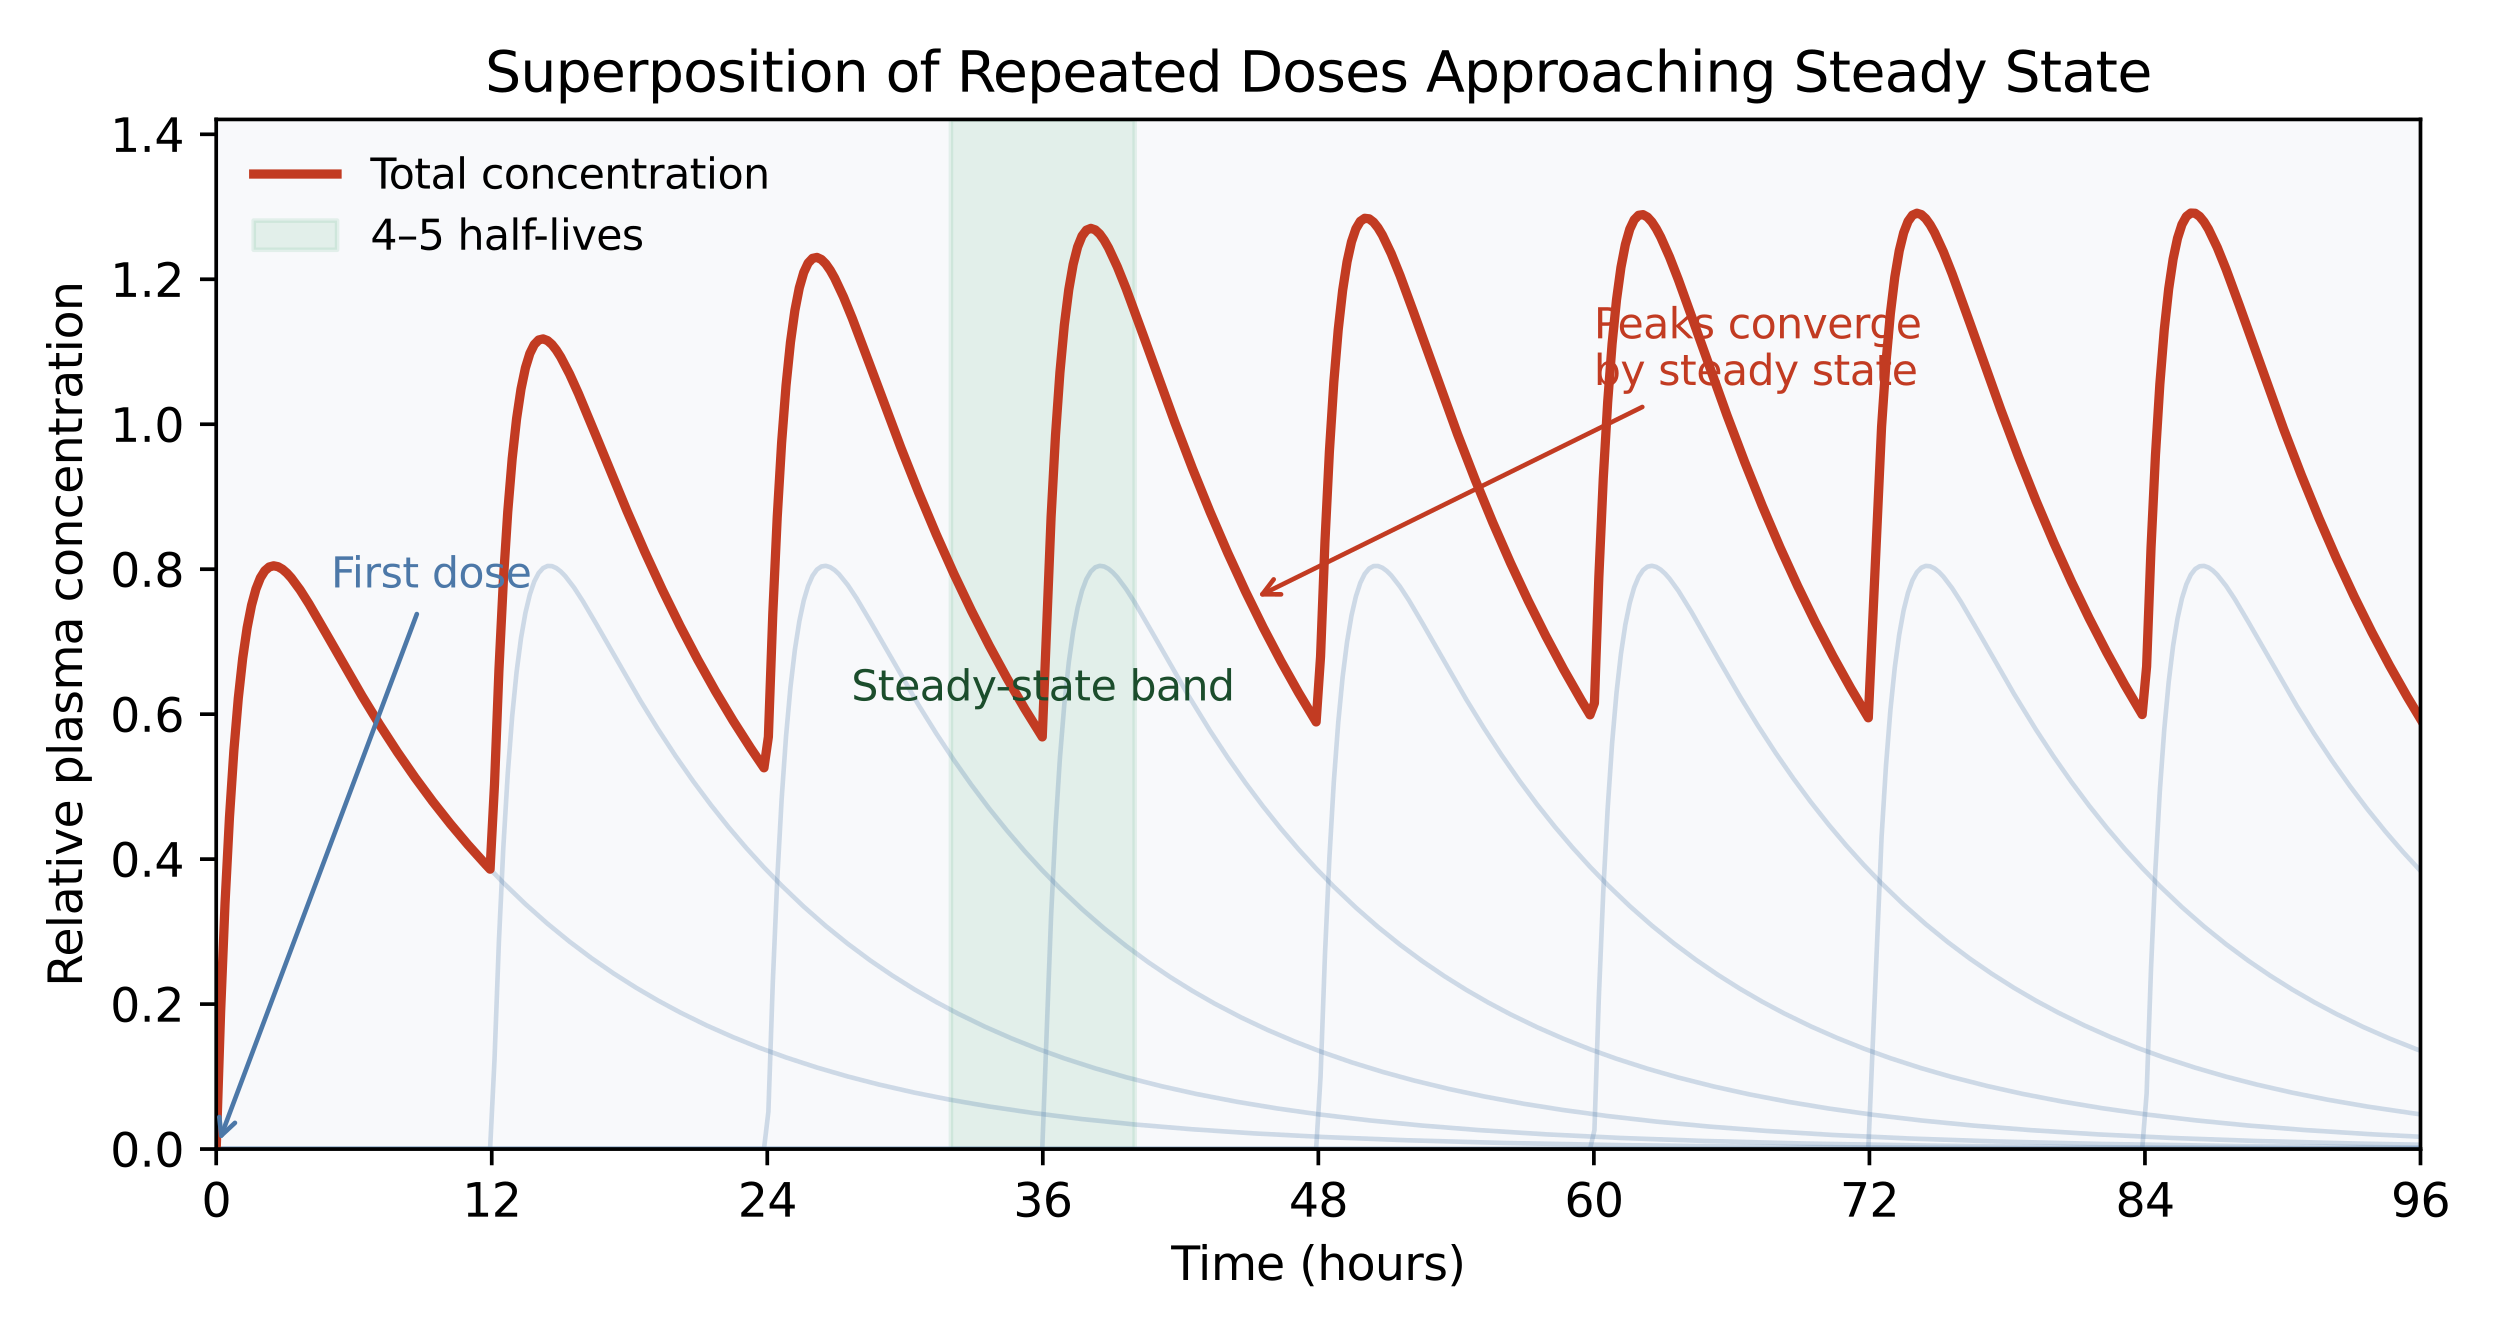 <?xml version="1.0" encoding="utf-8" standalone="no"?>
<!DOCTYPE svg PUBLIC "-//W3C//DTD SVG 1.1//EN"
  "http://www.w3.org/Graphics/SVG/1.1/DTD/svg11.dtd">
<svg xmlns:xlink="http://www.w3.org/1999/xlink" width="540pt" height="288pt" viewBox="0 0 540 288" xmlns="http://www.w3.org/2000/svg" version="1.1">
 <defs>
  <style type="text/css">*{stroke-linejoin: round; stroke-linecap: butt}</style>
 </defs>
 <g id="figure_1">
  <g id="patch_1">
   <path d="M 0 288 
L 540 288 
L 540 0 
L 0 0 
z
" style="fill: #ffffff"/>
  </g>
  <g id="axes_1">
   <g id="patch_2">
    <path d="M 46.7 248.2 
L 522.825 248.2 
L 522.825 25.8 
L 46.7 25.8 
z
" style="fill: #f8f9fb"/>
   </g>
   <g id="patch_3">
    <path d="M 205.408 248.2 
L 205.408 25.8 
L 245.085 25.8 
L 245.085 248.2 
z
" clip-path="url(#p7ed3aa85fb)" style="fill: #3ba272; opacity: 0.12; stroke: #3ba272; stroke-linejoin: miter"/>
   </g>
   <g id="matplotlib.axis_1">
    <g id="xtick_1">
     <g id="line2d_1">
      <defs>
       <path id="m272b999a81" d="M 0 0 
L 0 3.5 
" style="stroke: #000000; stroke-width: 0.8"/>
      </defs>
      <g>
       <use xlink:href="#m272b999a81" x="46.7" y="248.2" style="stroke: #000000; stroke-width: 0.8"/>
      </g>
     </g>
     <g id="text_1">
      <!-- 0 -->
      <g transform="translate(43.519 262.798) scale(0.1 -0.1)">
       <defs>
        <path id="DejaVuSans-30" d="M 2034 4250 
Q 1547 4250 1301 3770 
Q 1056 3291 1056 2328 
Q 1056 1369 1301 889 
Q 1547 409 2034 409 
Q 2525 409 2770 889 
Q 3016 1369 3016 2328 
Q 3016 3291 2770 3770 
Q 2525 4250 2034 4250 
z
M 2034 4750 
Q 2819 4750 3233 4129 
Q 3647 3509 3647 2328 
Q 3647 1150 3233 529 
Q 2819 -91 2034 -91 
Q 1250 -91 836 529 
Q 422 1150 422 2328 
Q 422 3509 836 4129 
Q 1250 4750 2034 4750 
z
" transform="scale(0.016)"/>
       </defs>
       <use xlink:href="#DejaVuSans-30"/>
      </g>
     </g>
    </g>
    <g id="xtick_2">
     <g id="line2d_2">
      <g>
       <use xlink:href="#m272b999a81" x="106.216" y="248.2" style="stroke: #000000; stroke-width: 0.8"/>
      </g>
     </g>
     <g id="text_2">
      <!-- 12 -->
      <g transform="translate(99.853 262.798) scale(0.1 -0.1)">
       <defs>
        <path id="DejaVuSans-31" d="M 794 531 
L 1825 531 
L 1825 4091 
L 703 3866 
L 703 4441 
L 1819 4666 
L 2450 4666 
L 2450 531 
L 3481 531 
L 3481 0 
L 794 0 
L 794 531 
z
" transform="scale(0.016)"/>
        <path id="DejaVuSans-32" d="M 1228 531 
L 3431 531 
L 3431 0 
L 469 0 
L 469 531 
Q 828 903 1448 1529 
Q 2069 2156 2228 2338 
Q 2531 2678 2651 2914 
Q 2772 3150 2772 3378 
Q 2772 3750 2511 3984 
Q 2250 4219 1831 4219 
Q 1534 4219 1204 4116 
Q 875 4013 500 3803 
L 500 4441 
Q 881 4594 1212 4672 
Q 1544 4750 1819 4750 
Q 2544 4750 2975 4387 
Q 3406 4025 3406 3419 
Q 3406 3131 3298 2873 
Q 3191 2616 2906 2266 
Q 2828 2175 2409 1742 
Q 1991 1309 1228 531 
z
" transform="scale(0.016)"/>
       </defs>
       <use xlink:href="#DejaVuSans-31"/>
       <use xlink:href="#DejaVuSans-32" x="63.623"/>
      </g>
     </g>
    </g>
    <g id="xtick_3">
     <g id="line2d_3">
      <g>
       <use xlink:href="#m272b999a81" x="165.731" y="248.2" style="stroke: #000000; stroke-width: 0.8"/>
      </g>
     </g>
     <g id="text_3">
      <!-- 24 -->
      <g transform="translate(159.369 262.798) scale(0.1 -0.1)">
       <defs>
        <path id="DejaVuSans-34" d="M 2419 4116 
L 825 1625 
L 2419 1625 
L 2419 4116 
z
M 2253 4666 
L 3047 4666 
L 3047 1625 
L 3713 1625 
L 3713 1100 
L 3047 1100 
L 3047 0 
L 2419 0 
L 2419 1100 
L 313 1100 
L 313 1709 
L 2253 4666 
z
" transform="scale(0.016)"/>
       </defs>
       <use xlink:href="#DejaVuSans-32"/>
       <use xlink:href="#DejaVuSans-34" x="63.623"/>
      </g>
     </g>
    </g>
    <g id="xtick_4">
     <g id="line2d_4">
      <g>
       <use xlink:href="#m272b999a81" x="225.247" y="248.2" style="stroke: #000000; stroke-width: 0.8"/>
      </g>
     </g>
     <g id="text_4">
      <!-- 36 -->
      <g transform="translate(218.884 262.798) scale(0.1 -0.1)">
       <defs>
        <path id="DejaVuSans-33" d="M 2597 2516 
Q 3050 2419 3304 2112 
Q 3559 1806 3559 1356 
Q 3559 666 3084 287 
Q 2609 -91 1734 -91 
Q 1441 -91 1130 -33 
Q 819 25 488 141 
L 488 750 
Q 750 597 1062 519 
Q 1375 441 1716 441 
Q 2309 441 2620 675 
Q 2931 909 2931 1356 
Q 2931 1769 2642 2001 
Q 2353 2234 1838 2234 
L 1294 2234 
L 1294 2753 
L 1863 2753 
Q 2328 2753 2575 2939 
Q 2822 3125 2822 3475 
Q 2822 3834 2567 4026 
Q 2313 4219 1838 4219 
Q 1578 4219 1281 4162 
Q 984 4106 628 3988 
L 628 4550 
Q 988 4650 1302 4700 
Q 1616 4750 1894 4750 
Q 2613 4750 3031 4423 
Q 3450 4097 3450 3541 
Q 3450 3153 3228 2886 
Q 3006 2619 2597 2516 
z
" transform="scale(0.016)"/>
        <path id="DejaVuSans-36" d="M 2113 2584 
Q 1688 2584 1439 2293 
Q 1191 2003 1191 1497 
Q 1191 994 1439 701 
Q 1688 409 2113 409 
Q 2538 409 2786 701 
Q 3034 994 3034 1497 
Q 3034 2003 2786 2293 
Q 2538 2584 2113 2584 
z
M 3366 4563 
L 3366 3988 
Q 3128 4100 2886 4159 
Q 2644 4219 2406 4219 
Q 1781 4219 1451 3797 
Q 1122 3375 1075 2522 
Q 1259 2794 1537 2939 
Q 1816 3084 2150 3084 
Q 2853 3084 3261 2657 
Q 3669 2231 3669 1497 
Q 3669 778 3244 343 
Q 2819 -91 2113 -91 
Q 1303 -91 875 529 
Q 447 1150 447 2328 
Q 447 3434 972 4092 
Q 1497 4750 2381 4750 
Q 2619 4750 2861 4703 
Q 3103 4656 3366 4563 
z
" transform="scale(0.016)"/>
       </defs>
       <use xlink:href="#DejaVuSans-33"/>
       <use xlink:href="#DejaVuSans-36" x="63.623"/>
      </g>
     </g>
    </g>
    <g id="xtick_5">
     <g id="line2d_5">
      <g>
       <use xlink:href="#m272b999a81" x="284.762" y="248.2" style="stroke: #000000; stroke-width: 0.8"/>
      </g>
     </g>
     <g id="text_5">
      <!-- 48 -->
      <g transform="translate(278.4 262.798) scale(0.1 -0.1)">
       <defs>
        <path id="DejaVuSans-38" d="M 2034 2216 
Q 1584 2216 1326 1975 
Q 1069 1734 1069 1313 
Q 1069 891 1326 650 
Q 1584 409 2034 409 
Q 2484 409 2743 651 
Q 3003 894 3003 1313 
Q 3003 1734 2745 1975 
Q 2488 2216 2034 2216 
z
M 1403 2484 
Q 997 2584 770 2862 
Q 544 3141 544 3541 
Q 544 4100 942 4425 
Q 1341 4750 2034 4750 
Q 2731 4750 3128 4425 
Q 3525 4100 3525 3541 
Q 3525 3141 3298 2862 
Q 3072 2584 2669 2484 
Q 3125 2378 3379 2068 
Q 3634 1759 3634 1313 
Q 3634 634 3220 271 
Q 2806 -91 2034 -91 
Q 1263 -91 848 271 
Q 434 634 434 1313 
Q 434 1759 690 2068 
Q 947 2378 1403 2484 
z
M 1172 3481 
Q 1172 3119 1398 2916 
Q 1625 2713 2034 2713 
Q 2441 2713 2670 2916 
Q 2900 3119 2900 3481 
Q 2900 3844 2670 4047 
Q 2441 4250 2034 4250 
Q 1625 4250 1398 4047 
Q 1172 3844 1172 3481 
z
" transform="scale(0.016)"/>
       </defs>
       <use xlink:href="#DejaVuSans-34"/>
       <use xlink:href="#DejaVuSans-38" x="63.623"/>
      </g>
     </g>
    </g>
    <g id="xtick_6">
     <g id="line2d_6">
      <g>
       <use xlink:href="#m272b999a81" x="344.278" y="248.2" style="stroke: #000000; stroke-width: 0.8"/>
      </g>
     </g>
     <g id="text_6">
      <!-- 60 -->
      <g transform="translate(337.916 262.798) scale(0.1 -0.1)">
       <use xlink:href="#DejaVuSans-36"/>
       <use xlink:href="#DejaVuSans-30" x="63.623"/>
      </g>
     </g>
    </g>
    <g id="xtick_7">
     <g id="line2d_7">
      <g>
       <use xlink:href="#m272b999a81" x="403.794" y="248.2" style="stroke: #000000; stroke-width: 0.8"/>
      </g>
     </g>
     <g id="text_7">
      <!-- 72 -->
      <g transform="translate(397.431 262.798) scale(0.1 -0.1)">
       <defs>
        <path id="DejaVuSans-37" d="M 525 4666 
L 3525 4666 
L 3525 4397 
L 1831 0 
L 1172 0 
L 2766 4134 
L 525 4134 
L 525 4666 
z
" transform="scale(0.016)"/>
       </defs>
       <use xlink:href="#DejaVuSans-37"/>
       <use xlink:href="#DejaVuSans-32" x="63.623"/>
      </g>
     </g>
    </g>
    <g id="xtick_8">
     <g id="line2d_8">
      <g>
       <use xlink:href="#m272b999a81" x="463.309" y="248.2" style="stroke: #000000; stroke-width: 0.8"/>
      </g>
     </g>
     <g id="text_8">
      <!-- 84 -->
      <g transform="translate(456.947 262.798) scale(0.1 -0.1)">
       <use xlink:href="#DejaVuSans-38"/>
       <use xlink:href="#DejaVuSans-34" x="63.623"/>
      </g>
     </g>
    </g>
    <g id="xtick_9">
     <g id="line2d_9">
      <g>
       <use xlink:href="#m272b999a81" x="522.825" y="248.2" style="stroke: #000000; stroke-width: 0.8"/>
      </g>
     </g>
     <g id="text_9">
      <!-- 96 -->
      <g transform="translate(516.462 262.798) scale(0.1 -0.1)">
       <defs>
        <path id="DejaVuSans-39" d="M 703 97 
L 703 672 
Q 941 559 1184 500 
Q 1428 441 1663 441 
Q 2288 441 2617 861 
Q 2947 1281 2994 2138 
Q 2813 1869 2534 1725 
Q 2256 1581 1919 1581 
Q 1219 1581 811 2004 
Q 403 2428 403 3163 
Q 403 3881 828 4315 
Q 1253 4750 1959 4750 
Q 2769 4750 3195 4129 
Q 3622 3509 3622 2328 
Q 3622 1225 3098 567 
Q 2575 -91 1691 -91 
Q 1453 -91 1209 -44 
Q 966 3 703 97 
z
M 1959 2075 
Q 2384 2075 2632 2365 
Q 2881 2656 2881 3163 
Q 2881 3666 2632 3958 
Q 2384 4250 1959 4250 
Q 1534 4250 1286 3958 
Q 1038 3666 1038 3163 
Q 1038 2656 1286 2365 
Q 1534 2075 1959 2075 
z
" transform="scale(0.016)"/>
       </defs>
       <use xlink:href="#DejaVuSans-39"/>
       <use xlink:href="#DejaVuSans-36" x="63.623"/>
      </g>
     </g>
    </g>
    <g id="text_10">
     <!-- Time (hours) -->
     <g transform="translate(252.981 276.477) scale(0.1 -0.1)">
      <defs>
       <path id="DejaVuSans-54" d="M -19 4666 
L 3928 4666 
L 3928 4134 
L 2272 4134 
L 2272 0 
L 1638 0 
L 1638 4134 
L -19 4134 
L -19 4666 
z
" transform="scale(0.016)"/>
       <path id="DejaVuSans-69" d="M 603 3500 
L 1178 3500 
L 1178 0 
L 603 0 
L 603 3500 
z
M 603 4863 
L 1178 4863 
L 1178 4134 
L 603 4134 
L 603 4863 
z
" transform="scale(0.016)"/>
       <path id="DejaVuSans-6d" d="M 3328 2828 
Q 3544 3216 3844 3400 
Q 4144 3584 4550 3584 
Q 5097 3584 5394 3201 
Q 5691 2819 5691 2113 
L 5691 0 
L 5113 0 
L 5113 2094 
Q 5113 2597 4934 2840 
Q 4756 3084 4391 3084 
Q 3944 3084 3684 2787 
Q 3425 2491 3425 1978 
L 3425 0 
L 2847 0 
L 2847 2094 
Q 2847 2600 2669 2842 
Q 2491 3084 2119 3084 
Q 1678 3084 1418 2786 
Q 1159 2488 1159 1978 
L 1159 0 
L 581 0 
L 581 3500 
L 1159 3500 
L 1159 2956 
Q 1356 3278 1631 3431 
Q 1906 3584 2284 3584 
Q 2666 3584 2933 3390 
Q 3200 3197 3328 2828 
z
" transform="scale(0.016)"/>
       <path id="DejaVuSans-65" d="M 3597 1894 
L 3597 1613 
L 953 1613 
Q 991 1019 1311 708 
Q 1631 397 2203 397 
Q 2534 397 2845 478 
Q 3156 559 3463 722 
L 3463 178 
Q 3153 47 2828 -22 
Q 2503 -91 2169 -91 
Q 1331 -91 842 396 
Q 353 884 353 1716 
Q 353 2575 817 3079 
Q 1281 3584 2069 3584 
Q 2775 3584 3186 3129 
Q 3597 2675 3597 1894 
z
M 3022 2063 
Q 3016 2534 2758 2815 
Q 2500 3097 2075 3097 
Q 1594 3097 1305 2825 
Q 1016 2553 972 2059 
L 3022 2063 
z
" transform="scale(0.016)"/>
       <path id="DejaVuSans-20" transform="scale(0.016)"/>
       <path id="DejaVuSans-28" d="M 1984 4856 
Q 1566 4138 1362 3434 
Q 1159 2731 1159 2009 
Q 1159 1288 1364 580 
Q 1569 -128 1984 -844 
L 1484 -844 
Q 1016 -109 783 600 
Q 550 1309 550 2009 
Q 550 2706 781 3412 
Q 1013 4119 1484 4856 
L 1984 4856 
z
" transform="scale(0.016)"/>
       <path id="DejaVuSans-68" d="M 3513 2113 
L 3513 0 
L 2938 0 
L 2938 2094 
Q 2938 2591 2744 2837 
Q 2550 3084 2163 3084 
Q 1697 3084 1428 2787 
Q 1159 2491 1159 1978 
L 1159 0 
L 581 0 
L 581 4863 
L 1159 4863 
L 1159 2956 
Q 1366 3272 1645 3428 
Q 1925 3584 2291 3584 
Q 2894 3584 3203 3211 
Q 3513 2838 3513 2113 
z
" transform="scale(0.016)"/>
       <path id="DejaVuSans-6f" d="M 1959 3097 
Q 1497 3097 1228 2736 
Q 959 2375 959 1747 
Q 959 1119 1226 758 
Q 1494 397 1959 397 
Q 2419 397 2687 759 
Q 2956 1122 2956 1747 
Q 2956 2369 2687 2733 
Q 2419 3097 1959 3097 
z
M 1959 3584 
Q 2709 3584 3137 3096 
Q 3566 2609 3566 1747 
Q 3566 888 3137 398 
Q 2709 -91 1959 -91 
Q 1206 -91 779 398 
Q 353 888 353 1747 
Q 353 2609 779 3096 
Q 1206 3584 1959 3584 
z
" transform="scale(0.016)"/>
       <path id="DejaVuSans-75" d="M 544 1381 
L 544 3500 
L 1119 3500 
L 1119 1403 
Q 1119 906 1312 657 
Q 1506 409 1894 409 
Q 2359 409 2629 706 
Q 2900 1003 2900 1516 
L 2900 3500 
L 3475 3500 
L 3475 0 
L 2900 0 
L 2900 538 
Q 2691 219 2414 64 
Q 2138 -91 1772 -91 
Q 1169 -91 856 284 
Q 544 659 544 1381 
z
M 1991 3584 
L 1991 3584 
z
" transform="scale(0.016)"/>
       <path id="DejaVuSans-72" d="M 2631 2963 
Q 2534 3019 2420 3045 
Q 2306 3072 2169 3072 
Q 1681 3072 1420 2755 
Q 1159 2438 1159 1844 
L 1159 0 
L 581 0 
L 581 3500 
L 1159 3500 
L 1159 2956 
Q 1341 3275 1631 3429 
Q 1922 3584 2338 3584 
Q 2397 3584 2469 3576 
Q 2541 3569 2628 3553 
L 2631 2963 
z
" transform="scale(0.016)"/>
       <path id="DejaVuSans-73" d="M 2834 3397 
L 2834 2853 
Q 2591 2978 2328 3040 
Q 2066 3103 1784 3103 
Q 1356 3103 1142 2972 
Q 928 2841 928 2578 
Q 928 2378 1081 2264 
Q 1234 2150 1697 2047 
L 1894 2003 
Q 2506 1872 2764 1633 
Q 3022 1394 3022 966 
Q 3022 478 2636 193 
Q 2250 -91 1575 -91 
Q 1294 -91 989 -36 
Q 684 19 347 128 
L 347 722 
Q 666 556 975 473 
Q 1284 391 1588 391 
Q 1994 391 2212 530 
Q 2431 669 2431 922 
Q 2431 1156 2273 1281 
Q 2116 1406 1581 1522 
L 1381 1569 
Q 847 1681 609 1914 
Q 372 2147 372 2553 
Q 372 3047 722 3315 
Q 1072 3584 1716 3584 
Q 2034 3584 2315 3537 
Q 2597 3491 2834 3397 
z
" transform="scale(0.016)"/>
       <path id="DejaVuSans-29" d="M 513 4856 
L 1013 4856 
Q 1481 4119 1714 3412 
Q 1947 2706 1947 2009 
Q 1947 1309 1714 600 
Q 1481 -109 1013 -844 
L 513 -844 
Q 928 -128 1133 580 
Q 1338 1288 1338 2009 
Q 1338 2731 1133 3434 
Q 928 4138 513 4856 
z
" transform="scale(0.016)"/>
      </defs>
      <use xlink:href="#DejaVuSans-54"/>
      <use xlink:href="#DejaVuSans-69" x="57.959"/>
      <use xlink:href="#DejaVuSans-6d" x="85.742"/>
      <use xlink:href="#DejaVuSans-65" x="183.154"/>
      <use xlink:href="#DejaVuSans-20" x="244.678"/>
      <use xlink:href="#DejaVuSans-28" x="276.465"/>
      <use xlink:href="#DejaVuSans-68" x="315.479"/>
      <use xlink:href="#DejaVuSans-6f" x="378.857"/>
      <use xlink:href="#DejaVuSans-75" x="440.039"/>
      <use xlink:href="#DejaVuSans-72" x="503.418"/>
      <use xlink:href="#DejaVuSans-73" x="544.531"/>
      <use xlink:href="#DejaVuSans-29" x="596.631"/>
     </g>
    </g>
   </g>
   <g id="matplotlib.axis_2">
    <g id="ytick_1">
     <g id="line2d_10">
      <defs>
       <path id="me614d76bc2" d="M 0 0 
L -3.5 0 
" style="stroke: #000000; stroke-width: 0.8"/>
      </defs>
      <g>
       <use xlink:href="#me614d76bc2" x="46.7" y="248.2" style="stroke: #000000; stroke-width: 0.8"/>
      </g>
     </g>
     <g id="text_11">
      <!-- 0.0 -->
      <g transform="translate(23.797 251.999) scale(0.1 -0.1)">
       <defs>
        <path id="DejaVuSans-2e" d="M 684 794 
L 1344 794 
L 1344 0 
L 684 0 
L 684 794 
z
" transform="scale(0.016)"/>
       </defs>
       <use xlink:href="#DejaVuSans-30"/>
       <use xlink:href="#DejaVuSans-2e" x="63.623"/>
       <use xlink:href="#DejaVuSans-30" x="95.41"/>
      </g>
     </g>
    </g>
    <g id="ytick_2">
     <g id="line2d_11">
      <g>
       <use xlink:href="#me614d76bc2" x="46.7" y="216.887" style="stroke: #000000; stroke-width: 0.8"/>
      </g>
     </g>
     <g id="text_12">
      <!-- 0.2 -->
      <g transform="translate(23.797 220.686) scale(0.1 -0.1)">
       <use xlink:href="#DejaVuSans-30"/>
       <use xlink:href="#DejaVuSans-2e" x="63.623"/>
       <use xlink:href="#DejaVuSans-32" x="95.41"/>
      </g>
     </g>
    </g>
    <g id="ytick_3">
     <g id="line2d_12">
      <g>
       <use xlink:href="#me614d76bc2" x="46.7" y="185.574" style="stroke: #000000; stroke-width: 0.8"/>
      </g>
     </g>
     <g id="text_13">
      <!-- 0.4 -->
      <g transform="translate(23.797 189.373) scale(0.1 -0.1)">
       <use xlink:href="#DejaVuSans-30"/>
       <use xlink:href="#DejaVuSans-2e" x="63.623"/>
       <use xlink:href="#DejaVuSans-34" x="95.41"/>
      </g>
     </g>
    </g>
    <g id="ytick_4">
     <g id="line2d_13">
      <g>
       <use xlink:href="#me614d76bc2" x="46.7" y="154.261" style="stroke: #000000; stroke-width: 0.8"/>
      </g>
     </g>
     <g id="text_14">
      <!-- 0.6 -->
      <g transform="translate(23.797 158.06) scale(0.1 -0.1)">
       <use xlink:href="#DejaVuSans-30"/>
       <use xlink:href="#DejaVuSans-2e" x="63.623"/>
       <use xlink:href="#DejaVuSans-36" x="95.41"/>
      </g>
     </g>
    </g>
    <g id="ytick_5">
     <g id="line2d_14">
      <g>
       <use xlink:href="#me614d76bc2" x="46.7" y="122.947" style="stroke: #000000; stroke-width: 0.8"/>
      </g>
     </g>
     <g id="text_15">
      <!-- 0.8 -->
      <g transform="translate(23.797 126.747) scale(0.1 -0.1)">
       <use xlink:href="#DejaVuSans-30"/>
       <use xlink:href="#DejaVuSans-2e" x="63.623"/>
       <use xlink:href="#DejaVuSans-38" x="95.41"/>
      </g>
     </g>
    </g>
    <g id="ytick_6">
     <g id="line2d_15">
      <g>
       <use xlink:href="#me614d76bc2" x="46.7" y="91.634" style="stroke: #000000; stroke-width: 0.8"/>
      </g>
     </g>
     <g id="text_16">
      <!-- 1.0 -->
      <g transform="translate(23.797 95.434) scale(0.1 -0.1)">
       <use xlink:href="#DejaVuSans-31"/>
       <use xlink:href="#DejaVuSans-2e" x="63.623"/>
       <use xlink:href="#DejaVuSans-30" x="95.41"/>
      </g>
     </g>
    </g>
    <g id="ytick_7">
     <g id="line2d_16">
      <g>
       <use xlink:href="#me614d76bc2" x="46.7" y="60.321" style="stroke: #000000; stroke-width: 0.8"/>
      </g>
     </g>
     <g id="text_17">
      <!-- 1.2 -->
      <g transform="translate(23.797 64.12) scale(0.1 -0.1)">
       <use xlink:href="#DejaVuSans-31"/>
       <use xlink:href="#DejaVuSans-2e" x="63.623"/>
       <use xlink:href="#DejaVuSans-32" x="95.41"/>
      </g>
     </g>
    </g>
    <g id="ytick_8">
     <g id="line2d_17">
      <g>
       <use xlink:href="#me614d76bc2" x="46.7" y="29.008" style="stroke: #000000; stroke-width: 0.8"/>
      </g>
     </g>
     <g id="text_18">
      <!-- 1.4 -->
      <g transform="translate(23.797 32.807) scale(0.1 -0.1)">
       <use xlink:href="#DejaVuSans-31"/>
       <use xlink:href="#DejaVuSans-2e" x="63.623"/>
       <use xlink:href="#DejaVuSans-34" x="95.41"/>
      </g>
     </g>
    </g>
    <g id="text_19">
     <!-- Relative plasma concentration -->
     <g transform="translate(17.717 213.137) rotate(-90) scale(0.1 -0.1)">
      <defs>
       <path id="DejaVuSans-52" d="M 2841 2188 
Q 3044 2119 3236 1894 
Q 3428 1669 3622 1275 
L 4263 0 
L 3584 0 
L 2988 1197 
Q 2756 1666 2539 1819 
Q 2322 1972 1947 1972 
L 1259 1972 
L 1259 0 
L 628 0 
L 628 4666 
L 2053 4666 
Q 2853 4666 3247 4331 
Q 3641 3997 3641 3322 
Q 3641 2881 3436 2590 
Q 3231 2300 2841 2188 
z
M 1259 4147 
L 1259 2491 
L 2053 2491 
Q 2509 2491 2742 2702 
Q 2975 2913 2975 3322 
Q 2975 3731 2742 3939 
Q 2509 4147 2053 4147 
L 1259 4147 
z
" transform="scale(0.016)"/>
       <path id="DejaVuSans-6c" d="M 603 4863 
L 1178 4863 
L 1178 0 
L 603 0 
L 603 4863 
z
" transform="scale(0.016)"/>
       <path id="DejaVuSans-61" d="M 2194 1759 
Q 1497 1759 1228 1600 
Q 959 1441 959 1056 
Q 959 750 1161 570 
Q 1363 391 1709 391 
Q 2188 391 2477 730 
Q 2766 1069 2766 1631 
L 2766 1759 
L 2194 1759 
z
M 3341 1997 
L 3341 0 
L 2766 0 
L 2766 531 
Q 2569 213 2275 61 
Q 1981 -91 1556 -91 
Q 1019 -91 701 211 
Q 384 513 384 1019 
Q 384 1609 779 1909 
Q 1175 2209 1959 2209 
L 2766 2209 
L 2766 2266 
Q 2766 2663 2505 2880 
Q 2244 3097 1772 3097 
Q 1472 3097 1187 3025 
Q 903 2953 641 2809 
L 641 3341 
Q 956 3463 1253 3523 
Q 1550 3584 1831 3584 
Q 2591 3584 2966 3190 
Q 3341 2797 3341 1997 
z
" transform="scale(0.016)"/>
       <path id="DejaVuSans-74" d="M 1172 4494 
L 1172 3500 
L 2356 3500 
L 2356 3053 
L 1172 3053 
L 1172 1153 
Q 1172 725 1289 603 
Q 1406 481 1766 481 
L 2356 481 
L 2356 0 
L 1766 0 
Q 1100 0 847 248 
Q 594 497 594 1153 
L 594 3053 
L 172 3053 
L 172 3500 
L 594 3500 
L 594 4494 
L 1172 4494 
z
" transform="scale(0.016)"/>
       <path id="DejaVuSans-76" d="M 191 3500 
L 800 3500 
L 1894 563 
L 2988 3500 
L 3597 3500 
L 2284 0 
L 1503 0 
L 191 3500 
z
" transform="scale(0.016)"/>
       <path id="DejaVuSans-70" d="M 1159 525 
L 1159 -1331 
L 581 -1331 
L 581 3500 
L 1159 3500 
L 1159 2969 
Q 1341 3281 1617 3432 
Q 1894 3584 2278 3584 
Q 2916 3584 3314 3078 
Q 3713 2572 3713 1747 
Q 3713 922 3314 415 
Q 2916 -91 2278 -91 
Q 1894 -91 1617 61 
Q 1341 213 1159 525 
z
M 3116 1747 
Q 3116 2381 2855 2742 
Q 2594 3103 2138 3103 
Q 1681 3103 1420 2742 
Q 1159 2381 1159 1747 
Q 1159 1113 1420 752 
Q 1681 391 2138 391 
Q 2594 391 2855 752 
Q 3116 1113 3116 1747 
z
" transform="scale(0.016)"/>
       <path id="DejaVuSans-63" d="M 3122 3366 
L 3122 2828 
Q 2878 2963 2633 3030 
Q 2388 3097 2138 3097 
Q 1578 3097 1268 2742 
Q 959 2388 959 1747 
Q 959 1106 1268 751 
Q 1578 397 2138 397 
Q 2388 397 2633 464 
Q 2878 531 3122 666 
L 3122 134 
Q 2881 22 2623 -34 
Q 2366 -91 2075 -91 
Q 1284 -91 818 406 
Q 353 903 353 1747 
Q 353 2603 823 3093 
Q 1294 3584 2113 3584 
Q 2378 3584 2631 3529 
Q 2884 3475 3122 3366 
z
" transform="scale(0.016)"/>
       <path id="DejaVuSans-6e" d="M 3513 2113 
L 3513 0 
L 2938 0 
L 2938 2094 
Q 2938 2591 2744 2837 
Q 2550 3084 2163 3084 
Q 1697 3084 1428 2787 
Q 1159 2491 1159 1978 
L 1159 0 
L 581 0 
L 581 3500 
L 1159 3500 
L 1159 2956 
Q 1366 3272 1645 3428 
Q 1925 3584 2291 3584 
Q 2894 3584 3203 3211 
Q 3513 2838 3513 2113 
z
" transform="scale(0.016)"/>
      </defs>
      <use xlink:href="#DejaVuSans-52"/>
      <use xlink:href="#DejaVuSans-65" x="64.982"/>
      <use xlink:href="#DejaVuSans-6c" x="126.506"/>
      <use xlink:href="#DejaVuSans-61" x="154.289"/>
      <use xlink:href="#DejaVuSans-74" x="215.568"/>
      <use xlink:href="#DejaVuSans-69" x="254.777"/>
      <use xlink:href="#DejaVuSans-76" x="282.561"/>
      <use xlink:href="#DejaVuSans-65" x="341.74"/>
      <use xlink:href="#DejaVuSans-20" x="403.264"/>
      <use xlink:href="#DejaVuSans-70" x="435.051"/>
      <use xlink:href="#DejaVuSans-6c" x="498.527"/>
      <use xlink:href="#DejaVuSans-61" x="526.311"/>
      <use xlink:href="#DejaVuSans-73" x="587.59"/>
      <use xlink:href="#DejaVuSans-6d" x="639.689"/>
      <use xlink:href="#DejaVuSans-61" x="737.102"/>
      <use xlink:href="#DejaVuSans-20" x="798.381"/>
      <use xlink:href="#DejaVuSans-63" x="830.168"/>
      <use xlink:href="#DejaVuSans-6f" x="885.148"/>
      <use xlink:href="#DejaVuSans-6e" x="946.33"/>
      <use xlink:href="#DejaVuSans-63" x="1009.709"/>
      <use xlink:href="#DejaVuSans-65" x="1064.689"/>
      <use xlink:href="#DejaVuSans-6e" x="1126.213"/>
      <use xlink:href="#DejaVuSans-74" x="1189.592"/>
      <use xlink:href="#DejaVuSans-72" x="1228.801"/>
      <use xlink:href="#DejaVuSans-61" x="1269.914"/>
      <use xlink:href="#DejaVuSans-74" x="1331.193"/>
      <use xlink:href="#DejaVuSans-69" x="1370.402"/>
      <use xlink:href="#DejaVuSans-6f" x="1398.186"/>
      <use xlink:href="#DejaVuSans-6e" x="1459.367"/>
     </g>
    </g>
   </g>
   <g id="line2d_18">
    <path d="M 46.7 248.2 
L 47.654 218.594 
L 48.608 195.125 
L 49.562 176.613 
L 50.517 162.105 
L 51.471 150.83 
L 52.425 142.163 
L 53.379 135.6 
L 54.333 130.731 
L 55.287 127.226 
L 56.242 124.818 
L 57.196 123.291 
L 58.15 122.469 
L 59.104 122.211 
L 60.058 122.404 
L 61.012 122.953 
L 61.967 123.785 
L 62.921 124.84 
L 64.829 127.431 
L 66.737 130.439 
L 70.554 137.023 
L 78.187 150.311 
L 82.004 156.545 
L 85.82 162.423 
L 89.637 167.941 
L 93.454 173.111 
L 97.27 177.952 
L 101.087 182.482 
L 104.904 186.72 
L 108.72 190.685 
L 113.491 195.285 
L 118.262 199.516 
L 123.033 203.409 
L 127.803 206.991 
L 132.574 210.286 
L 137.345 213.318 
L 142.116 216.107 
L 146.887 218.674 
L 152.612 221.484 
L 158.337 224.026 
L 164.061 226.327 
L 169.786 228.409 
L 176.466 230.589 
L 183.145 232.528 
L 189.824 234.254 
L 197.457 235.995 
L 205.09 237.519 
L 213.678 239.007 
L 223.219 240.418 
L 233.715 241.722 
L 245.165 242.896 
L 257.569 243.93 
L 270.927 244.818 
L 286.194 245.61 
L 304.323 246.313 
L 325.314 246.892 
L 351.077 247.366 
L 383.518 247.727 
L 428.363 247.984 
L 498.017 248.136 
L 522.825 248.159 
L 522.825 248.159 
" clip-path="url(#p7ed3aa85fb)" style="fill: none; stroke: #4c78a8; stroke-opacity: 0.25; stroke-linecap: square"/>
   </g>
   <g id="line2d_19">
    <path d="M 46.7 248.2 
L 105.858 248.2 
L 106.812 228.906 
L 107.766 203.287 
L 108.72 183.039 
L 109.674 167.129 
L 110.629 154.722 
L 111.583 145.142 
L 112.537 137.842 
L 113.491 132.381 
L 114.445 128.399 
L 115.399 125.608 
L 116.354 123.772 
L 117.308 122.704 
L 118.262 122.25 
L 119.216 122.285 
L 120.17 122.71 
L 121.124 123.444 
L 122.079 124.422 
L 123.987 126.906 
L 125.895 129.853 
L 128.758 134.715 
L 138.299 151.307 
L 142.116 157.487 
L 145.932 163.308 
L 149.749 168.771 
L 153.566 173.889 
L 157.382 178.68 
L 161.199 183.163 
L 165.016 187.357 
L 168.832 191.282 
L 173.603 195.833 
L 178.374 200.02 
L 183.145 203.873 
L 187.915 207.418 
L 192.686 210.679 
L 197.457 213.679 
L 202.228 216.44 
L 206.999 218.98 
L 212.724 221.761 
L 218.448 224.277 
L 224.173 226.554 
L 229.898 228.614 
L 236.578 230.771 
L 243.257 232.691 
L 250.89 234.627 
L 258.523 236.321 
L 267.111 237.976 
L 275.698 239.4 
L 285.24 240.751 
L 295.735 241.999 
L 307.185 243.123 
L 319.589 244.112 
L 333.902 245.017 
L 350.122 245.802 
L 368.251 246.453 
L 390.197 247.009 
L 416.913 247.453 
L 451.263 247.79 
L 499.925 248.025 
L 522.825 248.083 
L 522.825 248.083 
" clip-path="url(#p7ed3aa85fb)" style="fill: none; stroke: #4c78a8; stroke-opacity: 0.25; stroke-linecap: square"/>
   </g>
   <g id="line2d_20">
    <path d="M 46.7 248.2 
L 165.016 248.2 
L 165.97 240.149 
L 166.924 212.202 
L 167.878 190.073 
L 168.832 172.644 
L 169.786 159.01 
L 170.741 148.44 
L 171.695 140.343 
L 172.649 134.238 
L 173.603 129.738 
L 174.557 126.531 
L 175.511 124.361 
L 176.466 123.025 
L 177.42 122.357 
L 178.374 122.221 
L 179.328 122.511 
L 180.282 123.137 
L 181.236 124.03 
L 183.145 126.398 
L 185.053 129.276 
L 187.915 134.091 
L 198.411 152.296 
L 202.228 158.421 
L 206.044 164.185 
L 209.861 169.593 
L 213.678 174.658 
L 217.494 179.4 
L 221.311 183.837 
L 225.128 187.988 
L 228.944 191.871 
L 233.715 196.376 
L 238.486 200.52 
L 243.257 204.333 
L 248.027 207.84 
L 252.798 211.068 
L 257.569 214.037 
L 262.34 216.769 
L 268.065 219.76 
L 273.79 222.467 
L 279.515 224.916 
L 285.24 227.132 
L 291.919 229.453 
L 298.598 231.517 
L 305.277 233.355 
L 312.91 235.208 
L 320.543 236.83 
L 329.131 238.414 
L 337.718 239.777 
L 347.26 241.07 
L 357.756 242.265 
L 369.206 243.341 
L 381.61 244.287 
L 395.922 245.153 
L 412.143 245.905 
L 431.226 246.556 
L 454.126 247.098 
L 481.796 247.52 
L 518.054 247.839 
L 522.825 247.868 
L 522.825 247.868 
" clip-path="url(#p7ed3aa85fb)" style="fill: none; stroke: #4c78a8; stroke-opacity: 0.25; stroke-linecap: square"/>
   </g>
   <g id="line2d_21">
    <path d="M 46.7 248.2 
L 225.128 248.2 
L 227.036 197.766 
L 227.99 178.69 
L 228.944 163.728 
L 229.898 152.085 
L 230.853 143.122 
L 231.807 136.32 
L 232.761 131.259 
L 233.715 127.599 
L 234.669 125.067 
L 235.623 123.44 
L 236.578 122.538 
L 237.532 122.217 
L 238.486 122.358 
L 239.44 122.868 
L 240.394 123.668 
L 241.348 124.698 
L 243.257 127.255 
L 245.165 130.243 
L 248.982 136.812 
L 256.615 150.11 
L 261.386 157.862 
L 265.202 163.66 
L 269.019 169.101 
L 272.836 174.198 
L 276.652 178.969 
L 280.469 183.433 
L 284.285 187.61 
L 288.102 191.518 
L 292.873 196.051 
L 297.644 200.221 
L 302.414 204.058 
L 307.185 207.587 
L 311.956 210.835 
L 316.727 213.823 
L 321.498 216.572 
L 326.268 219.101 
L 331.993 221.871 
L 337.718 224.376 
L 343.443 226.644 
L 349.168 228.695 
L 355.847 230.844 
L 362.526 232.755 
L 370.16 234.683 
L 377.793 236.371 
L 386.38 238.019 
L 394.968 239.437 
L 404.509 240.782 
L 415.005 242.025 
L 426.455 243.145 
L 438.859 244.129 
L 453.171 245.03 
L 469.392 245.812 
L 487.521 246.46 
L 509.467 247.014 
L 522.825 247.261 
L 522.825 247.261 
" clip-path="url(#p7ed3aa85fb)" style="fill: none; stroke: #4c78a8; stroke-opacity: 0.25; stroke-linecap: square"/>
   </g>
   <g id="line2d_22">
    <path d="M 46.7 248.2 
L 284.285 248.2 
L 285.24 232.546 
L 286.194 206.172 
L 287.148 185.314 
L 288.102 168.911 
L 289.056 156.106 
L 290.01 146.205 
L 290.965 138.646 
L 291.919 132.976 
L 292.873 128.826 
L 293.827 125.9 
L 294.781 123.956 
L 295.735 122.801 
L 296.689 122.277 
L 297.644 122.257 
L 298.598 122.639 
L 299.552 123.338 
L 300.506 124.288 
L 302.414 126.735 
L 304.323 129.659 
L 307.185 134.507 
L 316.727 151.109 
L 320.543 157.299 
L 324.36 163.132 
L 328.177 168.606 
L 331.993 173.734 
L 335.81 178.535 
L 339.627 183.027 
L 343.443 187.23 
L 347.26 191.163 
L 352.031 195.724 
L 356.801 199.92 
L 361.572 203.781 
L 366.343 207.333 
L 371.114 210.601 
L 375.885 213.607 
L 380.655 216.374 
L 385.426 218.919 
L 391.151 221.705 
L 396.876 224.227 
L 402.601 226.509 
L 408.326 228.573 
L 415.005 230.735 
L 421.684 232.658 
L 429.317 234.598 
L 436.951 236.296 
L 445.538 237.955 
L 454.126 239.382 
L 463.667 240.736 
L 474.163 241.986 
L 485.613 243.113 
L 498.017 244.104 
L 512.329 245.01 
L 522.825 245.544 
L 522.825 245.544 
" clip-path="url(#p7ed3aa85fb)" style="fill: none; stroke: #4c78a8; stroke-opacity: 0.25; stroke-linecap: square"/>
   </g>
   <g id="line2d_23">
    <path d="M 46.7 248.2 
L 343.443 248.2 
L 344.397 244.117 
L 345.352 215.352 
L 346.306 192.561 
L 347.26 174.598 
L 348.214 160.533 
L 349.168 149.615 
L 350.122 141.237 
L 351.077 134.906 
L 352.031 130.224 
L 352.985 126.87 
L 353.939 124.583 
L 354.893 123.153 
L 355.847 122.409 
L 356.801 122.213 
L 357.756 122.454 
L 358.71 123.043 
L 359.664 123.906 
L 360.618 124.985 
L 362.526 127.609 
L 365.389 132.241 
L 371.114 142.295 
L 375.885 150.511 
L 379.701 156.734 
L 383.518 162.6 
L 387.335 168.107 
L 391.151 173.267 
L 394.968 178.098 
L 398.784 182.619 
L 402.601 186.848 
L 406.418 190.805 
L 411.188 195.395 
L 415.959 199.617 
L 420.73 203.502 
L 425.501 207.076 
L 430.272 210.365 
L 435.042 213.39 
L 439.813 216.174 
L 444.584 218.735 
L 450.309 221.539 
L 456.034 224.077 
L 461.759 226.373 
L 467.484 228.45 
L 474.163 230.625 
L 480.842 232.561 
L 487.521 234.283 
L 495.154 236.021 
L 502.788 237.541 
L 511.375 239.026 
L 520.917 240.434 
L 522.825 240.689 
L 522.825 240.689 
" clip-path="url(#p7ed3aa85fb)" style="fill: none; stroke: #4c78a8; stroke-opacity: 0.25; stroke-linecap: square"/>
   </g>
   <g id="line2d_24">
    <path d="M 46.7 248.2 
L 403.555 248.2 
L 406.418 180.832 
L 407.372 165.402 
L 408.326 153.382 
L 409.28 144.115 
L 410.234 137.067 
L 411.188 131.809 
L 412.143 127.99 
L 413.097 125.33 
L 414.051 123.6 
L 415.005 122.617 
L 415.959 122.23 
L 416.913 122.319 
L 417.868 122.787 
L 418.822 123.554 
L 419.776 124.558 
L 421.684 127.08 
L 423.593 130.047 
L 427.409 136.602 
L 435.042 149.91 
L 439.813 157.675 
L 443.63 163.484 
L 447.446 168.936 
L 451.263 174.043 
L 455.08 178.824 
L 458.896 183.298 
L 462.713 187.484 
L 466.53 191.4 
L 471.3 195.942 
L 476.071 200.121 
L 480.842 203.965 
L 485.613 207.503 
L 490.384 210.757 
L 495.154 213.751 
L 499.925 216.506 
L 504.696 219.04 
L 510.421 221.816 
L 516.146 224.327 
L 521.871 226.599 
L 522.825 226.956 
L 522.825 226.956 
" clip-path="url(#p7ed3aa85fb)" style="fill: none; stroke: #4c78a8; stroke-opacity: 0.25; stroke-linecap: square"/>
   </g>
   <g id="line2d_25">
    <path d="M 46.7 248.2 
L 462.713 248.2 
L 463.667 236.293 
L 464.621 209.143 
L 465.576 187.658 
L 466.53 170.748 
L 467.484 157.535 
L 468.438 147.304 
L 469.392 139.479 
L 470.346 133.595 
L 471.3 129.272 
L 472.255 126.207 
L 473.209 124.153 
L 474.163 122.908 
L 475.117 122.313 
L 476.071 122.236 
L 477.025 122.572 
L 477.98 123.236 
L 478.934 124.158 
L 480.842 126.565 
L 482.75 129.467 
L 485.613 134.298 
L 496.109 152.493 
L 499.925 158.606 
L 503.742 164.36 
L 507.558 169.756 
L 511.375 174.811 
L 515.192 179.543 
L 519.008 183.971 
L 522.825 188.113 
L 522.825 188.113 
" clip-path="url(#p7ed3aa85fb)" style="fill: none; stroke: #4c78a8; stroke-opacity: 0.25; stroke-linecap: square"/>
   </g>
   <g id="line2d_26">
    <path d="M 46.7 248.2 
L 522.825 248.2 
L 522.825 248.2 
" clip-path="url(#p7ed3aa85fb)" style="fill: none; stroke: #4c78a8; stroke-opacity: 0.25; stroke-linecap: square"/>
   </g>
   <g id="line2d_27">
    <path d="M 46.7 248.2 
L 47.654 218.594 
L 48.608 195.125 
L 49.562 176.613 
L 50.517 162.105 
L 51.471 150.83 
L 52.425 142.163 
L 53.379 135.6 
L 54.333 130.731 
L 55.287 127.226 
L 56.242 124.818 
L 57.196 123.291 
L 58.15 122.469 
L 59.104 122.211 
L 60.058 122.404 
L 61.012 122.953 
L 61.967 123.785 
L 62.921 124.84 
L 64.829 127.431 
L 66.737 130.439 
L 70.554 137.023 
L 78.187 150.311 
L 82.004 156.545 
L 85.82 162.423 
L 89.637 167.941 
L 93.454 173.111 
L 97.27 177.952 
L 101.087 182.482 
L 104.904 186.72 
L 105.858 187.736 
L 106.812 169.442 
L 107.766 144.806 
L 108.72 125.524 
L 109.674 110.565 
L 110.629 99.093 
L 111.583 90.433 
L 112.537 84.038 
L 113.491 79.465 
L 114.445 76.358 
L 115.399 74.427 
L 116.354 73.438 
L 117.308 73.202 
L 118.262 73.566 
L 119.216 74.406 
L 120.17 75.622 
L 121.124 77.135 
L 123.033 80.799 
L 124.941 85.014 
L 128.758 94.187 
L 135.437 110.39 
L 139.253 119.147 
L 143.07 127.414 
L 146.887 135.181 
L 150.703 142.46 
L 154.52 149.276 
L 158.337 155.655 
L 162.153 161.623 
L 165.016 165.846 
L 165.97 159.156 
L 166.924 132.548 
L 167.878 111.736 
L 168.832 95.601 
L 169.786 83.241 
L 170.741 73.924 
L 171.695 67.058 
L 172.649 62.165 
L 173.603 58.857 
L 174.557 56.821 
L 175.511 55.804 
L 176.466 55.601 
L 177.42 56.047 
L 178.374 57.008 
L 179.328 58.375 
L 180.282 60.062 
L 182.19 64.125 
L 184.099 68.782 
L 187.915 78.89 
L 194.595 96.715 
L 198.411 106.343 
L 202.228 115.432 
L 206.044 123.969 
L 209.861 131.971 
L 213.678 139.463 
L 217.494 146.474 
L 221.311 153.035 
L 225.128 159.173 
L 227.036 111.657 
L 227.99 94.006 
L 228.944 80.443 
L 229.898 70.177 
L 230.853 62.568 
L 231.807 57.097 
L 232.761 53.346 
L 233.715 50.974 
L 234.669 49.709 
L 235.623 49.327 
L 236.578 49.651 
L 237.532 50.534 
L 238.486 51.861 
L 239.44 53.535 
L 241.348 57.639 
L 243.257 62.394 
L 247.073 72.793 
L 253.752 91.222 
L 257.569 101.192 
L 261.386 110.608 
L 265.202 119.454 
L 269.019 127.747 
L 272.836 135.511 
L 276.652 142.777 
L 280.469 149.576 
L 284.285 155.937 
L 285.24 141.808 
L 286.194 116.934 
L 287.148 97.551 
L 288.102 82.598 
L 289.056 71.22 
L 290.01 62.723 
L 290.965 56.544 
L 291.919 52.231 
L 292.873 49.416 
L 293.827 47.802 
L 294.781 47.15 
L 295.735 47.264 
L 296.689 47.989 
L 297.644 49.197 
L 298.598 50.786 
L 300.506 54.792 
L 302.414 59.517 
L 305.277 67.293 
L 314.818 93.765 
L 318.635 103.617 
L 322.452 112.895 
L 326.268 121.603 
L 330.085 129.76 
L 333.902 137.396 
L 337.718 144.541 
L 341.535 151.226 
L 343.443 154.406 
L 344.397 151.873 
L 345.352 124.633 
L 346.306 103.342 
L 347.26 86.853 
L 348.214 74.239 
L 349.168 64.748 
L 350.122 57.772 
L 351.077 52.821 
L 352.031 49.496 
L 352.985 47.477 
L 353.939 46.502 
L 354.893 46.362 
L 355.847 46.888 
L 356.801 47.94 
L 357.756 49.41 
L 358.71 51.206 
L 360.618 55.503 
L 362.526 60.405 
L 366.343 71.014 
L 373.022 89.684 
L 376.839 99.762 
L 380.655 109.274 
L 384.472 118.208 
L 388.289 126.581 
L 392.105 134.42 
L 395.922 141.757 
L 399.739 148.622 
L 403.555 155.045 
L 406.418 92.22 
L 407.372 78.255 
L 408.326 67.676 
L 409.28 59.825 
L 410.234 54.171 
L 411.188 50.283 
L 412.143 47.812 
L 413.097 46.477 
L 414.051 46.051 
L 415.005 46.349 
L 415.959 47.223 
L 416.913 48.552 
L 417.868 50.239 
L 419.776 54.39 
L 421.684 59.212 
L 425.501 69.773 
L 432.18 88.51 
L 435.997 98.652 
L 439.813 108.23 
L 443.63 117.229 
L 447.446 125.664 
L 451.263 133.562 
L 455.08 140.954 
L 458.896 147.871 
L 462.713 154.342 
L 463.667 143.986 
L 464.621 118.362 
L 465.576 98.377 
L 466.53 82.944 
L 467.484 71.182 
L 468.438 62.378 
L 469.392 55.958 
L 470.346 51.454 
L 471.3 48.489 
L 472.255 46.76 
L 473.209 46.018 
L 474.163 46.065 
L 475.117 46.74 
L 476.071 47.913 
L 477.025 49.477 
L 478.934 53.46 
L 480.842 58.186 
L 483.705 65.988 
L 493.246 92.625 
L 497.063 102.548 
L 500.879 111.894 
L 504.696 120.665 
L 508.513 128.883 
L 512.329 136.575 
L 516.146 143.773 
L 519.963 150.508 
L 522.825 155.273 
L 522.825 155.273 
" clip-path="url(#p7ed3aa85fb)" style="fill: none; stroke: #c23b22; stroke-width: 2; stroke-linecap: square"/>
   </g>
   <g id="patch_4">
    <path d="M 46.7 248.2 
L 46.7 25.8 
" style="fill: none; stroke: #000000; stroke-width: 0.8; stroke-linejoin: miter; stroke-linecap: square"/>
   </g>
   <g id="patch_5">
    <path d="M 522.825 248.2 
L 522.825 25.8 
" style="fill: none; stroke: #000000; stroke-width: 0.8; stroke-linejoin: miter; stroke-linecap: square"/>
   </g>
   <g id="patch_6">
    <path d="M 46.7 248.2 
L 522.825 248.2 
" style="fill: none; stroke: #000000; stroke-width: 0.8; stroke-linejoin: miter; stroke-linecap: square"/>
   </g>
   <g id="patch_7">
    <path d="M 46.7 25.8 
L 522.825 25.8 
" style="fill: none; stroke: #000000; stroke-width: 0.8; stroke-linejoin: miter; stroke-linecap: square"/>
   </g>
   <g id="text_20">
    <!-- Steady-state band -->
    <g style="fill: #1b4d2c" transform="translate(183.882 151.299) scale(0.09 -0.09)">
     <defs>
      <path id="DejaVuSans-53" d="M 3425 4513 
L 3425 3897 
Q 3066 4069 2747 4153 
Q 2428 4238 2131 4238 
Q 1616 4238 1336 4038 
Q 1056 3838 1056 3469 
Q 1056 3159 1242 3001 
Q 1428 2844 1947 2747 
L 2328 2669 
Q 3034 2534 3370 2195 
Q 3706 1856 3706 1288 
Q 3706 609 3251 259 
Q 2797 -91 1919 -91 
Q 1588 -91 1214 -16 
Q 841 59 441 206 
L 441 856 
Q 825 641 1194 531 
Q 1563 422 1919 422 
Q 2459 422 2753 634 
Q 3047 847 3047 1241 
Q 3047 1584 2836 1778 
Q 2625 1972 2144 2069 
L 1759 2144 
Q 1053 2284 737 2584 
Q 422 2884 422 3419 
Q 422 4038 858 4394 
Q 1294 4750 2059 4750 
Q 2388 4750 2728 4690 
Q 3069 4631 3425 4513 
z
" transform="scale(0.016)"/>
      <path id="DejaVuSans-64" d="M 2906 2969 
L 2906 4863 
L 3481 4863 
L 3481 0 
L 2906 0 
L 2906 525 
Q 2725 213 2448 61 
Q 2172 -91 1784 -91 
Q 1150 -91 751 415 
Q 353 922 353 1747 
Q 353 2572 751 3078 
Q 1150 3584 1784 3584 
Q 2172 3584 2448 3432 
Q 2725 3281 2906 2969 
z
M 947 1747 
Q 947 1113 1208 752 
Q 1469 391 1925 391 
Q 2381 391 2643 752 
Q 2906 1113 2906 1747 
Q 2906 2381 2643 2742 
Q 2381 3103 1925 3103 
Q 1469 3103 1208 2742 
Q 947 2381 947 1747 
z
" transform="scale(0.016)"/>
      <path id="DejaVuSans-79" d="M 2059 -325 
Q 1816 -950 1584 -1140 
Q 1353 -1331 966 -1331 
L 506 -1331 
L 506 -850 
L 844 -850 
Q 1081 -850 1212 -737 
Q 1344 -625 1503 -206 
L 1606 56 
L 191 3500 
L 800 3500 
L 1894 763 
L 2988 3500 
L 3597 3500 
L 2059 -325 
z
" transform="scale(0.016)"/>
      <path id="DejaVuSans-2d" d="M 313 2009 
L 1997 2009 
L 1997 1497 
L 313 1497 
L 313 2009 
z
" transform="scale(0.016)"/>
      <path id="DejaVuSans-62" d="M 3116 1747 
Q 3116 2381 2855 2742 
Q 2594 3103 2138 3103 
Q 1681 3103 1420 2742 
Q 1159 2381 1159 1747 
Q 1159 1113 1420 752 
Q 1681 391 2138 391 
Q 2594 391 2855 752 
Q 3116 1113 3116 1747 
z
M 1159 2969 
Q 1341 3281 1617 3432 
Q 1894 3584 2278 3584 
Q 2916 3584 3314 3078 
Q 3713 2572 3713 1747 
Q 3713 922 3314 415 
Q 2916 -91 2278 -91 
Q 1894 -91 1617 61 
Q 1341 213 1159 525 
L 1159 0 
L 581 0 
L 581 4863 
L 1159 4863 
L 1159 2969 
z
" transform="scale(0.016)"/>
     </defs>
     <use xlink:href="#DejaVuSans-53"/>
     <use xlink:href="#DejaVuSans-74" x="63.477"/>
     <use xlink:href="#DejaVuSans-65" x="102.686"/>
     <use xlink:href="#DejaVuSans-61" x="164.209"/>
     <use xlink:href="#DejaVuSans-64" x="225.488"/>
     <use xlink:href="#DejaVuSans-79" x="288.965"/>
     <use xlink:href="#DejaVuSans-2d" x="346.395"/>
     <use xlink:href="#DejaVuSans-73" x="382.479"/>
     <use xlink:href="#DejaVuSans-74" x="434.578"/>
     <use xlink:href="#DejaVuSans-61" x="473.787"/>
     <use xlink:href="#DejaVuSans-74" x="535.066"/>
     <use xlink:href="#DejaVuSans-65" x="574.275"/>
     <use xlink:href="#DejaVuSans-20" x="635.799"/>
     <use xlink:href="#DejaVuSans-62" x="667.586"/>
     <use xlink:href="#DejaVuSans-61" x="731.062"/>
     <use xlink:href="#DejaVuSans-6e" x="792.342"/>
     <use xlink:href="#DejaVuSans-64" x="855.721"/>
    </g>
   </g>
   <g id="patch_8">
    <path d="M 90.035 132.64 
Q 68.719 189.484 47.795 245.281 
" style="fill: none; stroke: #4c78a8; stroke-linecap: round"/>
    <path d="M 50.744 242.542 
L 47.795 245.281 
L 47.373 241.278 
" style="fill: none; stroke: #4c78a8; stroke-linecap: round"/>
   </g>
   <g id="text_21">
    <!-- First dose -->
    <g style="fill: #4c78a8" transform="translate(71.498 126.891) scale(0.09 -0.09)">
     <defs>
      <path id="DejaVuSans-46" d="M 628 4666 
L 3309 4666 
L 3309 4134 
L 1259 4134 
L 1259 2759 
L 3109 2759 
L 3109 2228 
L 1259 2228 
L 1259 0 
L 628 0 
L 628 4666 
z
" transform="scale(0.016)"/>
     </defs>
     <use xlink:href="#DejaVuSans-46"/>
     <use xlink:href="#DejaVuSans-69" x="50.27"/>
     <use xlink:href="#DejaVuSans-72" x="78.053"/>
     <use xlink:href="#DejaVuSans-73" x="119.166"/>
     <use xlink:href="#DejaVuSans-74" x="171.266"/>
     <use xlink:href="#DejaVuSans-20" x="210.475"/>
     <use xlink:href="#DejaVuSans-64" x="242.262"/>
     <use xlink:href="#DejaVuSans-6f" x="305.738"/>
     <use xlink:href="#DejaVuSans-73" x="366.92"/>
     <use xlink:href="#DejaVuSans-65" x="419.02"/>
    </g>
   </g>
   <g id="patch_9">
    <path d="M 354.733 87.91 
Q 313.205 108.381 272.681 128.357 
" style="fill: none; stroke: #c23b22; stroke-linecap: round"/>
    <path d="M 276.706 128.38 
L 272.681 128.357 
L 275.114 125.151 
" style="fill: none; stroke: #c23b22; stroke-linecap: round"/>
   </g>
   <g id="text_22">
    <!-- Peaks converge -->
    <g style="fill: #c23b22" transform="translate(344.278 73.075) scale(0.09 -0.09)">
     <defs>
      <path id="DejaVuSans-50" d="M 1259 4147 
L 1259 2394 
L 2053 2394 
Q 2494 2394 2734 2622 
Q 2975 2850 2975 3272 
Q 2975 3691 2734 3919 
Q 2494 4147 2053 4147 
L 1259 4147 
z
M 628 4666 
L 2053 4666 
Q 2838 4666 3239 4311 
Q 3641 3956 3641 3272 
Q 3641 2581 3239 2228 
Q 2838 1875 2053 1875 
L 1259 1875 
L 1259 0 
L 628 0 
L 628 4666 
z
" transform="scale(0.016)"/>
      <path id="DejaVuSans-6b" d="M 581 4863 
L 1159 4863 
L 1159 1991 
L 2875 3500 
L 3609 3500 
L 1753 1863 
L 3688 0 
L 2938 0 
L 1159 1709 
L 1159 0 
L 581 0 
L 581 4863 
z
" transform="scale(0.016)"/>
      <path id="DejaVuSans-67" d="M 2906 1791 
Q 2906 2416 2648 2759 
Q 2391 3103 1925 3103 
Q 1463 3103 1205 2759 
Q 947 2416 947 1791 
Q 947 1169 1205 825 
Q 1463 481 1925 481 
Q 2391 481 2648 825 
Q 2906 1169 2906 1791 
z
M 3481 434 
Q 3481 -459 3084 -895 
Q 2688 -1331 1869 -1331 
Q 1566 -1331 1297 -1286 
Q 1028 -1241 775 -1147 
L 775 -588 
Q 1028 -725 1275 -790 
Q 1522 -856 1778 -856 
Q 2344 -856 2625 -561 
Q 2906 -266 2906 331 
L 2906 616 
Q 2728 306 2450 153 
Q 2172 0 1784 0 
Q 1141 0 747 490 
Q 353 981 353 1791 
Q 353 2603 747 3093 
Q 1141 3584 1784 3584 
Q 2172 3584 2450 3431 
Q 2728 3278 2906 2969 
L 2906 3500 
L 3481 3500 
L 3481 434 
z
" transform="scale(0.016)"/>
     </defs>
     <use xlink:href="#DejaVuSans-50"/>
     <use xlink:href="#DejaVuSans-65" x="56.678"/>
     <use xlink:href="#DejaVuSans-61" x="118.201"/>
     <use xlink:href="#DejaVuSans-6b" x="179.48"/>
     <use xlink:href="#DejaVuSans-73" x="237.391"/>
     <use xlink:href="#DejaVuSans-20" x="289.49"/>
     <use xlink:href="#DejaVuSans-63" x="321.277"/>
     <use xlink:href="#DejaVuSans-6f" x="376.258"/>
     <use xlink:href="#DejaVuSans-6e" x="437.439"/>
     <use xlink:href="#DejaVuSans-76" x="500.818"/>
     <use xlink:href="#DejaVuSans-65" x="559.998"/>
     <use xlink:href="#DejaVuSans-72" x="621.521"/>
     <use xlink:href="#DejaVuSans-67" x="660.885"/>
     <use xlink:href="#DejaVuSans-65" x="724.361"/>
    </g>
    <!-- by steady state -->
    <g style="fill: #c23b22" transform="translate(344.278 83.153) scale(0.09 -0.09)">
     <use xlink:href="#DejaVuSans-62"/>
     <use xlink:href="#DejaVuSans-79" x="63.477"/>
     <use xlink:href="#DejaVuSans-20" x="122.656"/>
     <use xlink:href="#DejaVuSans-73" x="154.443"/>
     <use xlink:href="#DejaVuSans-74" x="206.543"/>
     <use xlink:href="#DejaVuSans-65" x="245.752"/>
     <use xlink:href="#DejaVuSans-61" x="307.275"/>
     <use xlink:href="#DejaVuSans-64" x="368.555"/>
     <use xlink:href="#DejaVuSans-79" x="432.031"/>
     <use xlink:href="#DejaVuSans-20" x="491.211"/>
     <use xlink:href="#DejaVuSans-73" x="522.998"/>
     <use xlink:href="#DejaVuSans-74" x="575.098"/>
     <use xlink:href="#DejaVuSans-61" x="614.307"/>
     <use xlink:href="#DejaVuSans-74" x="675.586"/>
     <use xlink:href="#DejaVuSans-65" x="714.795"/>
    </g>
   </g>
   <g id="text_23">
    <!-- Superposition of Repeated Doses Approaching Steady State -->
    <g transform="translate(104.782 19.8) scale(0.12 -0.12)">
     <defs>
      <path id="DejaVuSans-66" d="M 2375 4863 
L 2375 4384 
L 1825 4384 
Q 1516 4384 1395 4259 
Q 1275 4134 1275 3809 
L 1275 3500 
L 2222 3500 
L 2222 3053 
L 1275 3053 
L 1275 0 
L 697 0 
L 697 3053 
L 147 3053 
L 147 3500 
L 697 3500 
L 697 3744 
Q 697 4328 969 4595 
Q 1241 4863 1831 4863 
L 2375 4863 
z
" transform="scale(0.016)"/>
      <path id="DejaVuSans-44" d="M 1259 4147 
L 1259 519 
L 2022 519 
Q 2988 519 3436 956 
Q 3884 1394 3884 2338 
Q 3884 3275 3436 3711 
Q 2988 4147 2022 4147 
L 1259 4147 
z
M 628 4666 
L 1925 4666 
Q 3281 4666 3915 4102 
Q 4550 3538 4550 2338 
Q 4550 1131 3912 565 
Q 3275 0 1925 0 
L 628 0 
L 628 4666 
z
" transform="scale(0.016)"/>
      <path id="DejaVuSans-41" d="M 2188 4044 
L 1331 1722 
L 3047 1722 
L 2188 4044 
z
M 1831 4666 
L 2547 4666 
L 4325 0 
L 3669 0 
L 3244 1197 
L 1141 1197 
L 716 0 
L 50 0 
L 1831 4666 
z
" transform="scale(0.016)"/>
     </defs>
     <use xlink:href="#DejaVuSans-53"/>
     <use xlink:href="#DejaVuSans-75" x="63.477"/>
     <use xlink:href="#DejaVuSans-70" x="126.855"/>
     <use xlink:href="#DejaVuSans-65" x="190.332"/>
     <use xlink:href="#DejaVuSans-72" x="251.855"/>
     <use xlink:href="#DejaVuSans-70" x="292.969"/>
     <use xlink:href="#DejaVuSans-6f" x="356.445"/>
     <use xlink:href="#DejaVuSans-73" x="417.627"/>
     <use xlink:href="#DejaVuSans-69" x="469.727"/>
     <use xlink:href="#DejaVuSans-74" x="497.51"/>
     <use xlink:href="#DejaVuSans-69" x="536.719"/>
     <use xlink:href="#DejaVuSans-6f" x="564.502"/>
     <use xlink:href="#DejaVuSans-6e" x="625.684"/>
     <use xlink:href="#DejaVuSans-20" x="689.062"/>
     <use xlink:href="#DejaVuSans-6f" x="720.85"/>
     <use xlink:href="#DejaVuSans-66" x="782.031"/>
     <use xlink:href="#DejaVuSans-20" x="817.236"/>
     <use xlink:href="#DejaVuSans-52" x="849.023"/>
     <use xlink:href="#DejaVuSans-65" x="914.006"/>
     <use xlink:href="#DejaVuSans-70" x="975.529"/>
     <use xlink:href="#DejaVuSans-65" x="1039.006"/>
     <use xlink:href="#DejaVuSans-61" x="1100.529"/>
     <use xlink:href="#DejaVuSans-74" x="1161.809"/>
     <use xlink:href="#DejaVuSans-65" x="1201.018"/>
     <use xlink:href="#DejaVuSans-64" x="1262.541"/>
     <use xlink:href="#DejaVuSans-20" x="1326.018"/>
     <use xlink:href="#DejaVuSans-44" x="1357.805"/>
     <use xlink:href="#DejaVuSans-6f" x="1434.807"/>
     <use xlink:href="#DejaVuSans-73" x="1495.988"/>
     <use xlink:href="#DejaVuSans-65" x="1548.088"/>
     <use xlink:href="#DejaVuSans-73" x="1609.611"/>
     <use xlink:href="#DejaVuSans-20" x="1661.711"/>
     <use xlink:href="#DejaVuSans-41" x="1693.498"/>
     <use xlink:href="#DejaVuSans-70" x="1761.906"/>
     <use xlink:href="#DejaVuSans-70" x="1825.383"/>
     <use xlink:href="#DejaVuSans-72" x="1888.859"/>
     <use xlink:href="#DejaVuSans-6f" x="1927.723"/>
     <use xlink:href="#DejaVuSans-61" x="1988.904"/>
     <use xlink:href="#DejaVuSans-63" x="2050.184"/>
     <use xlink:href="#DejaVuSans-68" x="2105.164"/>
     <use xlink:href="#DejaVuSans-69" x="2168.543"/>
     <use xlink:href="#DejaVuSans-6e" x="2196.326"/>
     <use xlink:href="#DejaVuSans-67" x="2259.705"/>
     <use xlink:href="#DejaVuSans-20" x="2323.182"/>
     <use xlink:href="#DejaVuSans-53" x="2354.969"/>
     <use xlink:href="#DejaVuSans-74" x="2418.445"/>
     <use xlink:href="#DejaVuSans-65" x="2457.654"/>
     <use xlink:href="#DejaVuSans-61" x="2519.178"/>
     <use xlink:href="#DejaVuSans-64" x="2580.457"/>
     <use xlink:href="#DejaVuSans-79" x="2643.934"/>
     <use xlink:href="#DejaVuSans-20" x="2703.113"/>
     <use xlink:href="#DejaVuSans-53" x="2734.9"/>
     <use xlink:href="#DejaVuSans-74" x="2798.377"/>
     <use xlink:href="#DejaVuSans-61" x="2837.586"/>
     <use xlink:href="#DejaVuSans-74" x="2898.865"/>
     <use xlink:href="#DejaVuSans-65" x="2938.074"/>
    </g>
   </g>
   <g id="legend_1">
    <g id="line2d_28">
     <path d="M 54.8 37.589 
L 63.8 37.589 
L 72.8 37.589 
" style="fill: none; stroke: #c23b22; stroke-width: 2; stroke-linecap: square"/>
    </g>
    <g id="text_24">
     <!-- Total concentration -->
     <g transform="translate(80 40.739) scale(0.09 -0.09)">
      <use xlink:href="#DejaVuSans-54"/>
      <use xlink:href="#DejaVuSans-6f" x="44.084"/>
      <use xlink:href="#DejaVuSans-74" x="105.266"/>
      <use xlink:href="#DejaVuSans-61" x="144.475"/>
      <use xlink:href="#DejaVuSans-6c" x="205.754"/>
      <use xlink:href="#DejaVuSans-20" x="233.537"/>
      <use xlink:href="#DejaVuSans-63" x="265.324"/>
      <use xlink:href="#DejaVuSans-6f" x="320.305"/>
      <use xlink:href="#DejaVuSans-6e" x="381.486"/>
      <use xlink:href="#DejaVuSans-63" x="444.865"/>
      <use xlink:href="#DejaVuSans-65" x="499.846"/>
      <use xlink:href="#DejaVuSans-6e" x="561.369"/>
      <use xlink:href="#DejaVuSans-74" x="624.748"/>
      <use xlink:href="#DejaVuSans-72" x="663.957"/>
      <use xlink:href="#DejaVuSans-61" x="705.07"/>
      <use xlink:href="#DejaVuSans-74" x="766.35"/>
      <use xlink:href="#DejaVuSans-69" x="805.559"/>
      <use xlink:href="#DejaVuSans-6f" x="833.342"/>
      <use xlink:href="#DejaVuSans-6e" x="894.523"/>
     </g>
    </g>
    <g id="patch_10">
     <path d="M 54.8 53.949 
L 72.8 53.949 
L 72.8 47.649 
L 54.8 47.649 
z
" style="fill: #3ba272; opacity: 0.12; stroke: #3ba272; stroke-linejoin: miter"/>
    </g>
    <g id="text_25">
     <!-- 4–5 half-lives -->
     <g transform="translate(80 53.949) scale(0.09 -0.09)">
      <defs>
       <path id="DejaVuSans-2013" d="M 313 1978 
L 2888 1978 
L 2888 1528 
L 313 1528 
L 313 1978 
z
" transform="scale(0.016)"/>
       <path id="DejaVuSans-35" d="M 691 4666 
L 3169 4666 
L 3169 4134 
L 1269 4134 
L 1269 2991 
Q 1406 3038 1543 3061 
Q 1681 3084 1819 3084 
Q 2600 3084 3056 2656 
Q 3513 2228 3513 1497 
Q 3513 744 3044 326 
Q 2575 -91 1722 -91 
Q 1428 -91 1123 -41 
Q 819 9 494 109 
L 494 744 
Q 775 591 1075 516 
Q 1375 441 1709 441 
Q 2250 441 2565 725 
Q 2881 1009 2881 1497 
Q 2881 1984 2565 2268 
Q 2250 2553 1709 2553 
Q 1456 2553 1204 2497 
Q 953 2441 691 2322 
L 691 4666 
z
" transform="scale(0.016)"/>
      </defs>
      <use xlink:href="#DejaVuSans-34"/>
      <use xlink:href="#DejaVuSans-2013" x="63.623"/>
      <use xlink:href="#DejaVuSans-35" x="113.623"/>
      <use xlink:href="#DejaVuSans-20" x="177.246"/>
      <use xlink:href="#DejaVuSans-68" x="209.033"/>
      <use xlink:href="#DejaVuSans-61" x="272.412"/>
      <use xlink:href="#DejaVuSans-6c" x="333.691"/>
      <use xlink:href="#DejaVuSans-66" x="361.475"/>
      <use xlink:href="#DejaVuSans-2d" x="391.18"/>
      <use xlink:href="#DejaVuSans-6c" x="427.264"/>
      <use xlink:href="#DejaVuSans-69" x="455.047"/>
      <use xlink:href="#DejaVuSans-76" x="482.83"/>
      <use xlink:href="#DejaVuSans-65" x="542.01"/>
      <use xlink:href="#DejaVuSans-73" x="603.533"/>
     </g>
    </g>
   </g>
  </g>
 </g>
 <defs>
  <clipPath id="p7ed3aa85fb">
   <rect x="46.7" y="25.8" width="476.125" height="222.4"/>
  </clipPath>
 </defs>
</svg>
